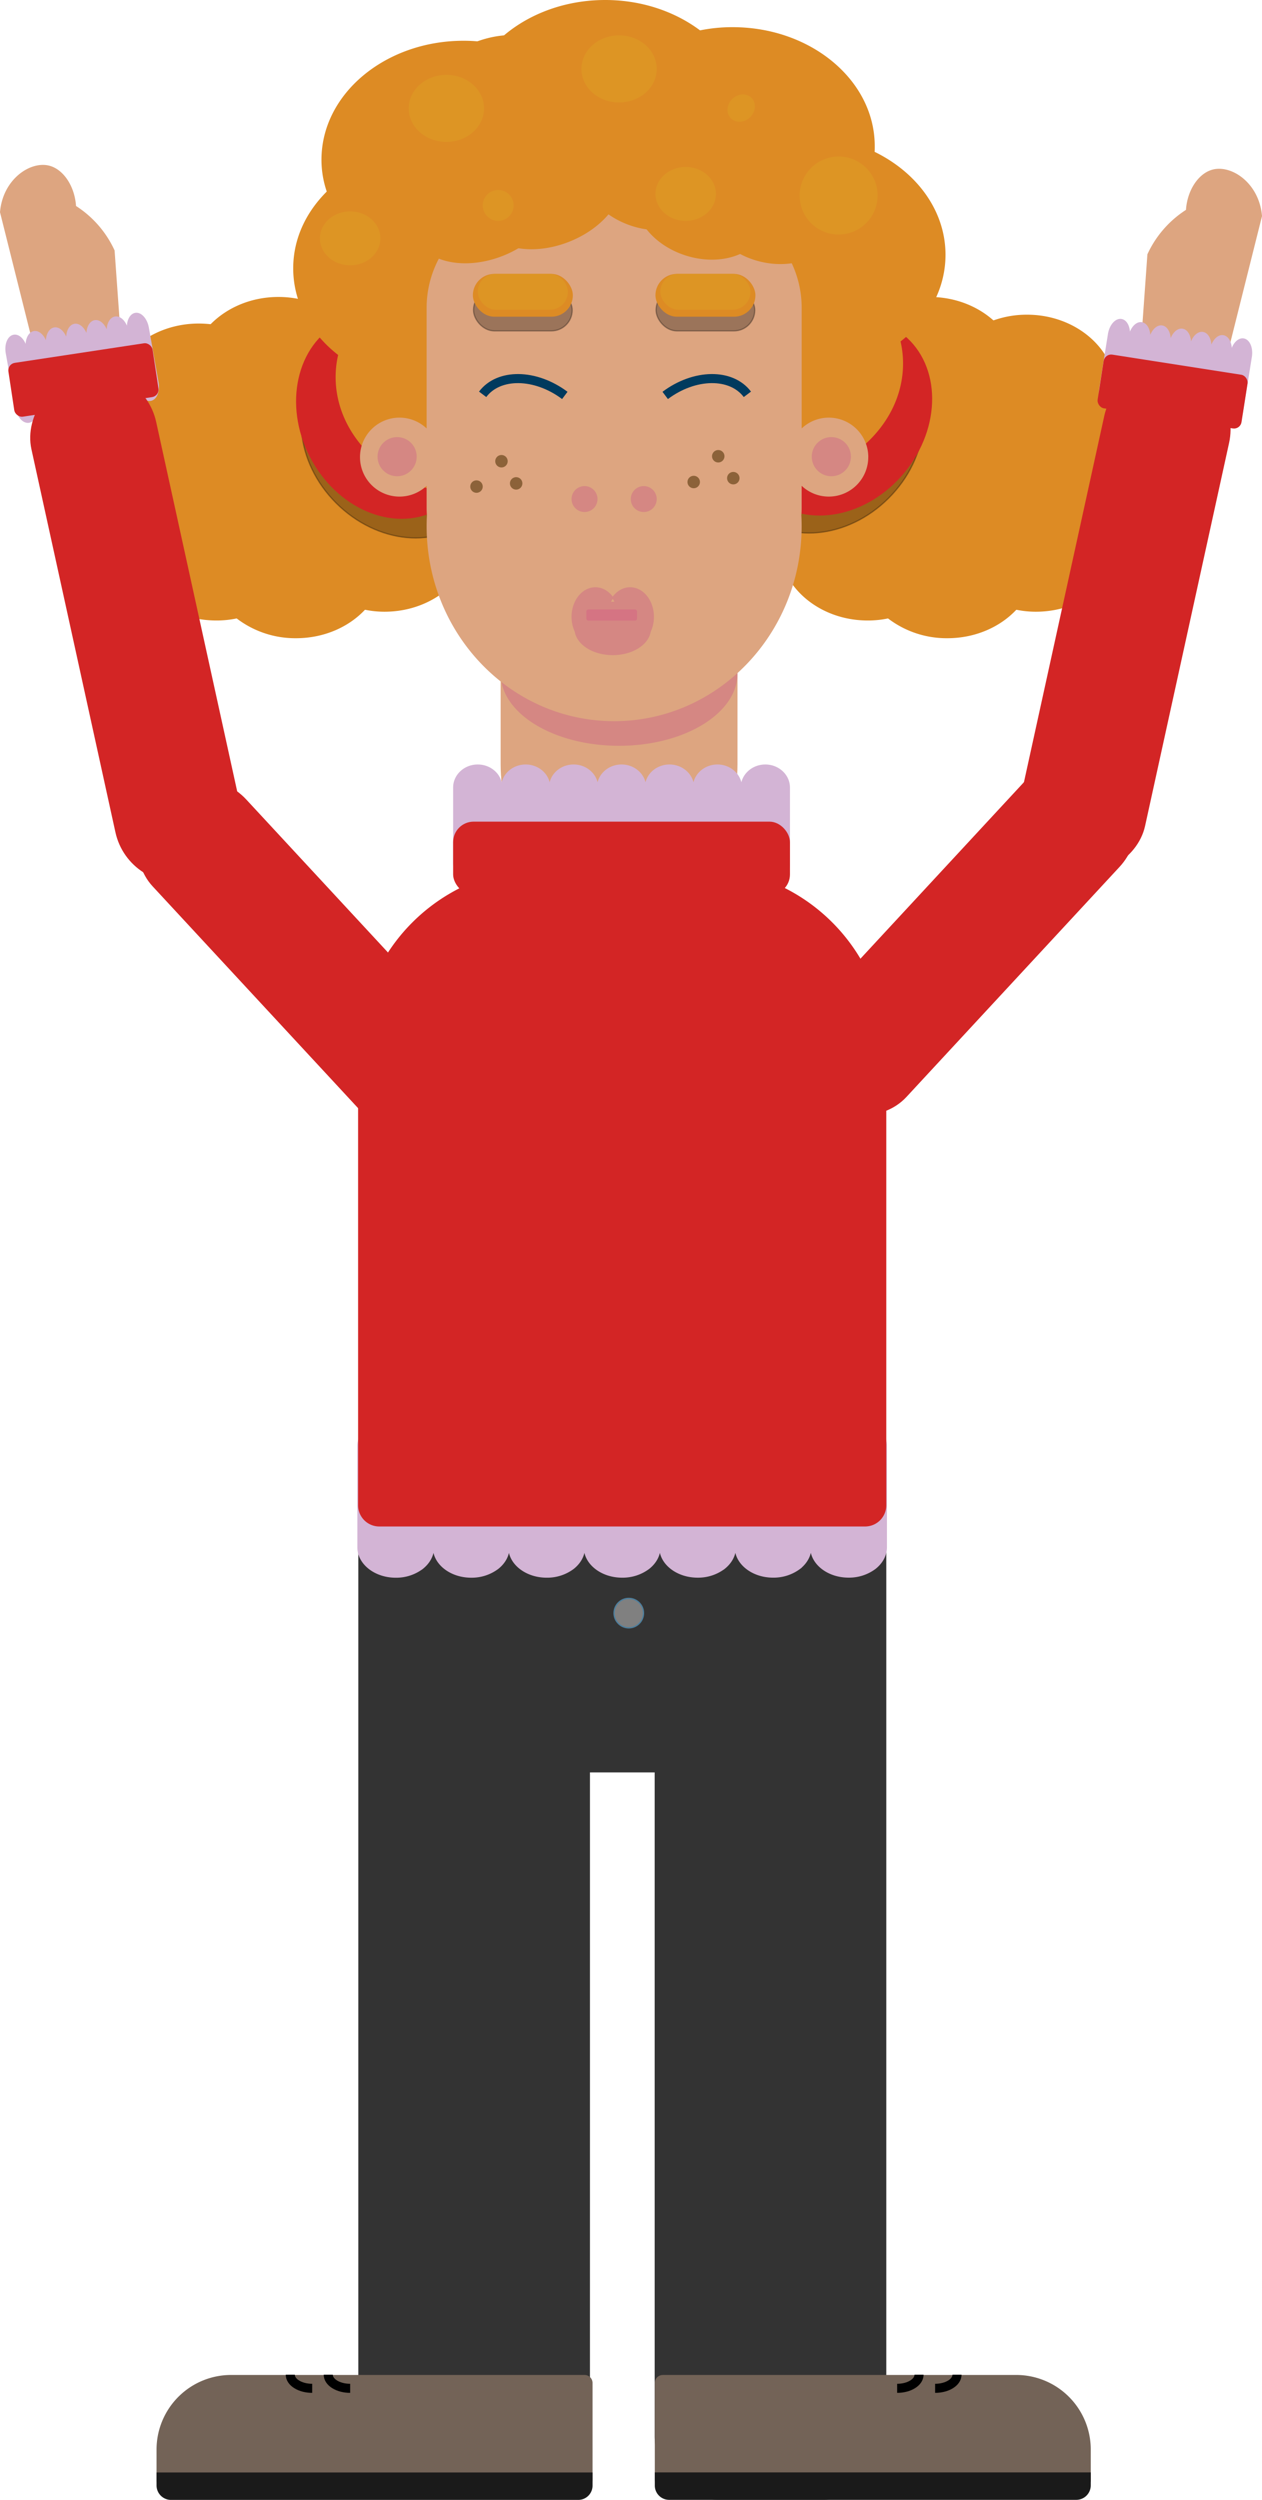 <svg id="Lag_1" data-name="Lag 1" xmlns="http://www.w3.org/2000/svg" viewBox="0 0 975.21 1931.63"><defs><style>.cls-1{fill:#dda580;}.cls-2,.cls-8{fill:#d58783;}.cls-3{fill:#dd8b24;}.cls-3,.cls-4{stroke:#dd8b24;}.cls-10,.cls-11,.cls-12,.cls-16,.cls-18,.cls-3,.cls-4,.cls-5,.cls-6,.cls-7,.cls-8,.cls-9{stroke-miterlimit:10;}.cls-10,.cls-4{fill:#dd9524;}.cls-16,.cls-5{stroke:#000;}.cls-5{opacity:0.3;}.cls-17,.cls-6{fill:#d32525;}.cls-6{stroke:#d32525;}.cls-7{fill:#d3b4d5;stroke:#d3b4d5;}.cls-8{stroke:#d58783;}.cls-9{fill:#8c6239;stroke:#8c6239;}.cls-10{stroke:#dd9524;}.cls-11{fill:#d57483;stroke:#d57483;}.cls-12,.cls-16{fill:none;stroke-width:7px;}.cls-12{stroke:#003a5e;}.cls-13{fill:#333;}.cls-14{fill:#736357;}.cls-15{fill:#1a1a1a;}.cls-18{fill:gray;stroke:#4e7f9d;}</style></defs><title>figuer - DAME</title><path class="cls-1" d="M2022,532.6c0-2,0-3.89.14-5.8q-.14-4.17-.14-8.46c0-83.2,41-150.62,91.51-150.62S2205,435.14,2205,518.34c0,2.86,0,5.68-.14,8.46.1,1.91.14,3.85.14,5.8V687.1c0,44.73-22.9,81-51.15,81h-80.72c-28.25,0-51.15-36.26-51.15-81Z" transform="translate(-1635.11 -96.5)"/><path class="cls-2" d="M2205,611.53a15.42,15.42,0,0,1-.14,2.15c.1,1,.14,2.08.14,3.14,0,30.9-41,55.94-91.51,55.94s-91.51-25-91.51-55.94c0-1.06,0-2.11.14-3.14a17.12,17.12,0,0,1-.14-2.15V554.14c0-16.61,22.9-30.08,51.15-30.08h80.72c28.25,0,51.15,13.47,51.15,30.08Z" transform="translate(-1635.11 -96.5)"/><path class="cls-3" d="M2450.14,514c14.5-14.36,24-32.61,26.07-52.78,12,7.8,21.05,18.94,25.15,31.8C2489,505.62,2470.66,513.75,2450.14,514Z" transform="translate(-1635.11 -96.5)"/><path class="cls-3" d="M2224.86,417.68c12.18-10,28.59-16.06,46.64-16.05a88.83,88.83,0,0,1,10.53.68,83.42,83.42,0,0,0-17.38,50.6,64.78,64.78,0,0,0,.48,8.27C2244.55,453.59,2229.1,437.31,2224.86,417.68Z" transform="translate(-1635.11 -96.5)"/><path class="cls-3" d="M2453.05,394.9a73.71,73.71,0,0,1,42.86,16c-2.67,12.37-9.85,23.45-20,31.85C2473.69,424.72,2465.49,408.31,2453.05,394.9Z" transform="translate(-1635.11 -96.5)"/><path class="cls-3" d="M2377,360.83a68.86,68.86,0,0,1,25.78-16.2,57.72,57.72,0,0,1,17,26.47A117.29,117.29,0,0,0,2377,360.83Z" transform="translate(-1635.11 -96.5)"/><path class="cls-3" d="M2379.6,441c1.16-.41,2.32-.82,3.41-1.3a30.68,30.68,0,0,0-.88,3.42C2381.24,442.48,2380.42,441.79,2379.6,441Z" transform="translate(-1635.11 -96.5)"/><path class="cls-3" d="M2285.18,386c0-14.7,6.09-28.1,16.22-38.49a73,73,0,0,1,39,17c-21.82,5.6-40.69,17.15-54.1,32.53A53.42,53.42,0,0,1,2285.18,386Z" transform="translate(-1635.11 -96.5)"/><path class="cls-3" d="M2382.46,471.61a13.73,13.73,0,0,1,1-1.1,7.06,7.06,0,0,0,.41,1.37A5.22,5.22,0,0,0,2382.46,471.61Z" transform="translate(-1635.11 -96.5)"/><path class="cls-3" d="M2380.87,544.77A113.75,113.75,0,0,0,2435.44,526c.07,1.23.13,2.39.13,3.62,0,14.23-5.75,27.22-15.25,37.47C2404.25,564,2390.37,555.85,2380.87,544.77Z" transform="translate(-1635.11 -96.5)"/><path class="cls-4" d="M2285.18,386c0-14.7,6.09-28.1,16.22-38.49a73,73,0,0,1,39,17c-21.82,5.6-40.69,17.15-54.1,32.53A53.42,53.42,0,0,1,2285.18,386Z" transform="translate(-1635.11 -96.5)"/><path class="cls-3" d="M1877.57,454.37a50.78,50.78,0,0,1,1.24-11.14,71.86,71.86,0,0,0,23.24,12.45,68.42,68.42,0,0,0-21.88,14.83A50.81,50.81,0,0,1,1877.57,454.37Z" transform="translate(-1635.11 -96.5)"/><path class="cls-3" d="M1876.28,441c1.16-.41,2.32-.82,3.42-1.3a30.75,30.75,0,0,0-.89,3.42C1877.92,442.48,1877.1,441.79,1876.28,441Z" transform="translate(-1635.11 -96.5)"/><path class="cls-3" d="M1761.81,461.18a67.23,67.23,0,0,0,7.66,2.47,73.45,73.45,0,0,0-6.84,3.75C1762.29,465.35,1762,463.3,1761.81,461.18Z" transform="translate(-1635.11 -96.5)"/><path class="cls-3" d="M1946.83,514c14.5-14.36,24-32.61,26.06-52.78,12,7.8,21.06,18.94,25.16,31.8C1985.67,505.62,1967.34,513.75,1946.83,514Z" transform="translate(-1635.11 -96.5)"/><path class="cls-3" d="M1949.73,394.9a73.74,73.74,0,0,1,42.87,16c-2.67,12.37-9.86,23.45-20,31.85C1970.37,424.72,1962.17,408.31,1949.73,394.9Z" transform="translate(-1635.11 -96.5)"/><path class="cls-3" d="M1873.63,360.83a68.82,68.82,0,0,1,25.79-16.2,57.7,57.7,0,0,1,17,26.47A117.24,117.24,0,0,0,1873.63,360.83Z" transform="translate(-1635.11 -96.5)"/><path class="cls-3" d="M1876.28,441c1.16-.41,2.32-.82,3.42-1.3a30.75,30.75,0,0,0-.89,3.42C1877.92,442.48,1877.1,441.79,1876.28,441Z" transform="translate(-1635.11 -96.5)"/><path class="cls-3" d="M1781.86,386c0-14.7,6.1-28.1,16.22-38.49a73,73,0,0,1,39,17c-21.82,5.6-40.69,17.15-54.1,32.53A53.42,53.42,0,0,1,1781.86,386Z" transform="translate(-1635.11 -96.5)"/><path class="cls-3" d="M1879.14,471.61c.34-.41.69-.76,1-1.1a7.84,7.84,0,0,0,.41,1.37A5.22,5.22,0,0,0,1879.14,471.61Z" transform="translate(-1635.11 -96.5)"/><path class="cls-3" d="M1877.55,544.77A113.71,113.71,0,0,0,1932.12,526c.07,1.23.14,2.39.14,3.62,0,14.23-5.75,27.22-15.26,37.47C1900.93,564,1887.05,555.85,1877.55,544.77Z" transform="translate(-1635.11 -96.5)"/><path class="cls-3" d="M1721.55,417.68c12.17-10,28.58-16.06,46.63-16.05a88.83,88.83,0,0,1,10.53.68,83.48,83.48,0,0,0-17.38,50.6,66.66,66.66,0,0,0,.48,8.27C1741.23,453.59,1725.78,437.31,1721.55,417.68Z" transform="translate(-1635.11 -96.5)"/><path class="cls-3" d="M1795.5,529.57a46.26,46.26,0,0,1,.69-8.21c17.5,13.89,40.47,22.65,65.7,23.75-9.16,14.29-25,24.88-43.77,28.7C1804.25,562.94,1795.5,547.14,1795.5,529.57Z" transform="translate(-1635.11 -96.5)"/><path class="cls-3" d="M1699.79,461.17c0,22.08,13.8,41.3,34.24,51.63-.06,1-.06,2.05-.07,3.08,0,32.89,30.62,59.56,68.37,59.57a74.12,74.12,0,0,0,15.79-1.64c-13.87-10.87-22.62-26.67-22.62-44.24a46.26,46.26,0,0,1,.69-8.21c17.5,13.89,40.47,22.65,65.7,23.75-9.16,14.29-25,24.88-43.77,28.7a74.06,74.06,0,0,0,45.74,15.33c21.47,0,40.62-8.6,53.14-22.07-16.07-3.08-30-11.22-39.45-22.3A113.71,113.71,0,0,0,1932.12,526c.07,1.23.14,2.39.14,3.62,0,14.23-5.75,27.22-15.26,37.47a74.07,74.07,0,0,0,15.25,1.58c37.74,0,68.38-26.65,68.39-59.54a51.09,51.09,0,0,0-2.59-16.14c-12.38,12.65-30.71,20.78-51.22,21,14.5-14.36,24-32.61,26.06-52.78,12,7.8,21.06,18.94,25.16,31.8,10.12-10.39,16.28-23.79,16.28-38.56,0-17.16-8.33-32.69-21.73-43.49-2.67,12.37-9.86,23.45-20,31.85-2.25-18-10.45-34.46-22.89-47.87a73.74,73.74,0,0,1,42.87,16,50.9,50.9,0,0,0,1.23-11.22c0-32.89-30.62-59.56-68.36-59.57a75.54,75.54,0,0,0-26,4.5,57.7,57.7,0,0,1,17,26.47,117.24,117.24,0,0,0-42.8-10.27,68.82,68.82,0,0,1,25.79-16.2c-12.45-11.21-29.88-18.19-49.16-18.2-20.93,0-39.6,8.2-52.18,21.05a73,73,0,0,1,39,17c-21.82,5.6-40.69,17.15-54.1,32.53a53.42,53.42,0,0,1-1.16-11c0-14.7,6.1-28.1,16.22-38.49a84.68,84.68,0,0,0-9.37-.55c-37.74,0-68.38,26.65-68.39,59.54a50.74,50.74,0,0,0,1.23,11.21c12.17-10,28.58-16.06,46.63-16.05a88.83,88.83,0,0,1,10.53.68,83.48,83.48,0,0,0-17.38,50.6,66.66,66.66,0,0,0,.48,8.27,67.23,67.23,0,0,0,7.66,2.47,73.45,73.45,0,0,0-6.84,3.75c-.34-2-.68-4.1-.82-6.22-20.58-7.59-36-23.87-40.26-43.5C1708.14,428.48,1699.79,444,1699.79,461.17Zm180.79,10.71a5.22,5.22,0,0,0-1.44-.27c.34-.41.69-.76,1-1.1a51.1,51.1,0,0,1-1.36-27.28,71.86,71.86,0,0,0,23.24,12.45,68.42,68.42,0,0,0-21.88,14.83A7.84,7.84,0,0,0,1880.58,471.88Zm-.88-32.14a30.75,30.75,0,0,0-.89,3.42c-.89-.68-1.71-1.37-2.53-2.12C1877.44,440.63,1878.6,440.22,1879.7,439.74Z" transform="translate(-1635.11 -96.5)"/><path class="cls-3" d="M2380.89,454.37a49.6,49.6,0,0,1,1.24-11.14,71.86,71.86,0,0,0,23.24,12.45,68.31,68.31,0,0,0-21.88,14.83A50.81,50.81,0,0,1,2380.89,454.37Z" transform="translate(-1635.11 -96.5)"/><path class="cls-3" d="M2298.82,529.57a47.22,47.22,0,0,1,.68-8.21C2317,535.25,2340,544,2365.21,545.11c-9.17,14.29-25,24.88-43.77,28.7C2307.56,562.94,2298.81,547.14,2298.82,529.57Z" transform="translate(-1635.11 -96.5)"/><path class="cls-3" d="M2203.11,461.17c0,22.08,13.8,41.3,34.24,51.63-.07,1-.07,2.05-.07,3.08,0,32.89,30.62,59.56,68.36,59.57a74.21,74.21,0,0,0,15.8-1.64c-13.88-10.87-22.63-26.67-22.62-44.24a47.22,47.22,0,0,1,.68-8.21C2317,535.25,2340,544,2365.21,545.11c-9.17,14.29-25,24.88-43.77,28.7a74.06,74.06,0,0,0,45.74,15.33c21.47,0,40.62-8.6,53.14-22.07-16.07-3.08-30-11.22-39.45-22.3A113.75,113.75,0,0,0,2435.44,526c.07,1.23.13,2.39.13,3.62,0,14.23-5.75,27.22-15.25,37.47a74,74,0,0,0,15.24,1.58c37.75,0,68.39-26.65,68.4-59.54a50.81,50.81,0,0,0-2.6-16.14c-12.38,12.65-30.7,20.78-51.22,21,14.5-14.36,24-32.61,26.07-52.78,12,7.8,21.05,18.94,25.15,31.8,10.13-10.39,16.28-23.79,16.29-38.56,0-17.16-8.34-32.69-21.74-43.49-2.67,12.37-9.85,23.45-20,31.85-2.25-18-10.45-34.46-22.89-47.87a73.71,73.71,0,0,1,42.86,16,50.31,50.31,0,0,0,1.24-11.22c0-32.89-30.62-59.56-68.36-59.57a75.56,75.56,0,0,0-26.06,4.5,57.72,57.72,0,0,1,17,26.47,117.29,117.29,0,0,0-42.8-10.27,68.86,68.86,0,0,1,25.78-16.2c-12.44-11.21-29.87-18.19-49.16-18.2-20.92,0-39.59,8.2-52.17,21.05a73,73,0,0,1,39,17c-21.82,5.6-40.69,17.15-54.1,32.53a53.42,53.42,0,0,1-1.16-11c0-14.7,6.09-28.1,16.22-38.49a84.68,84.68,0,0,0-9.37-.55c-37.75,0-68.39,26.65-68.4,59.54a50.74,50.74,0,0,0,1.23,11.21c12.18-10,28.59-16.06,46.64-16.05a88.83,88.83,0,0,1,10.53.68,83.42,83.42,0,0,0-17.38,50.6,64.78,64.78,0,0,0,.48,8.27,67.71,67.71,0,0,0,7.65,2.47,74.75,74.75,0,0,0-6.84,3.75,60.4,60.4,0,0,1-.81-6.22c-20.58-7.59-36-23.87-40.27-43.5C2211.46,428.48,2203.11,444,2203.11,461.17Zm180.79,10.71a5.22,5.22,0,0,0-1.44-.27,13.73,13.73,0,0,1,1-1.1,50.81,50.81,0,0,1-2.6-16.14,49.6,49.6,0,0,1,1.24-11.14,71.86,71.86,0,0,0,23.24,12.45,68.31,68.31,0,0,0-21.88,14.83A7.06,7.06,0,0,0,2383.9,471.88Zm-.89-32.14a30.68,30.68,0,0,0-.88,3.42c-.89-.68-1.71-1.37-2.53-2.12C2380.76,440.63,2381.92,440.22,2383,439.74Z" transform="translate(-1635.11 -96.5)"/><ellipse class="cls-5" cx="1942.47" cy="437.62" rx="67.3" ry="81.15" transform="translate(-1375.62 1405.21) rotate(-45)"/><ellipse class="cls-5" cx="2274.21" cy="433.81" rx="81.15" ry="67.3" transform="translate(-1275.76 1638.67) rotate(-45)"/><ellipse class="cls-6" cx="2281.83" cy="418.56" rx="81.15" ry="67.3" transform="translate(-1123.83 1821.09) rotate(-50.65)"/><ellipse class="cls-6" cx="1934.85" cy="418.56" rx="67.3" ry="81.15" transform="translate(-1613.31 831.03) rotate(-27.11)"/><path class="cls-3" d="M2289.52,407.56a63.58,63.58,0,0,1-.88-6.38,74.38,74.38,0,0,0,8.19,2.53A79,79,0,0,0,2289.52,407.56Z" transform="translate(-1635.11 -96.5)"/><path class="cls-4" d="M2245.59,356.54c13-10.24,30.57-16.48,49.87-16.48a99.22,99.22,0,0,1,11.26.71c-11.78,14.94-18.58,32.76-18.58,51.92a64.62,64.62,0,0,0,.5,8.49C2266.64,393.39,2250.12,376.68,2245.59,356.54Z" transform="translate(-1635.11 -96.5)"/><path class="cls-3" d="M2080.91,303.86a74.15,74.15,0,0,1-2,17.11,116.38,116.38,0,0,0-37.18-19.1,109.58,109.58,0,0,0,35-22.78A75.06,75.06,0,0,1,2080.91,303.86Z" transform="translate(-1635.11 -96.5)"/><path class="cls-3" d="M2083,324.33c-1.86.63-3.72,1.26-5.47,2a48.51,48.51,0,0,0,1.42-5.24C2080.36,322.13,2081.67,323.18,2083,324.33Z" transform="translate(-1635.11 -96.5)"/><path class="cls-3" d="M2266.06,293.37a110.6,110.6,0,0,0-12.25-3.78,116.76,116.76,0,0,0,10.94-5.77A93.36,93.36,0,0,1,2266.06,293.37Z" transform="translate(-1635.11 -96.5)"/><path class="cls-3" d="M1970.12,212.45c-23.18,22-38.38,50.06-41.66,81-19.25-12-33.69-29.07-40.25-48.8C1908,225.25,1937.31,212.76,1970.12,212.45Z" transform="translate(-1635.11 -96.5)"/><path class="cls-3" d="M1965.53,395.17c-26.47-1.26-50.42-10.39-68.57-24.56,4.26-19,15.75-36,31.93-48.9C1932.5,349.41,1945.63,374.6,1965.53,395.17Z" transform="translate(-1635.11 -96.5)"/><path class="cls-4" d="M2080.91,303.86a74.15,74.15,0,0,1-2,17.11,116.38,116.38,0,0,0-37.18-19.1,109.58,109.58,0,0,0,35-22.78A75.06,75.06,0,0,1,2080.91,303.86Z" transform="translate(-1635.11 -96.5)"/><path class="cls-3" d="M2087.25,447.44A110.45,110.45,0,0,1,2046,472.31c-12.9-11.23-22.53-25.08-27.23-40.61A193.83,193.83,0,0,0,2087.25,447.44Z" transform="translate(-1635.11 -96.5)"/><path class="cls-3" d="M2083,324.33c-1.86.63-3.72,1.26-5.47,2a48.51,48.51,0,0,0,1.42-5.24C2080.36,322.13,2081.67,323.18,2083,324.33Z" transform="translate(-1635.11 -96.5)"/><path class="cls-4" d="M2087.25,447.44A110.45,110.45,0,0,1,2046,472.31c-12.9-11.23-22.53-25.08-27.23-40.61A193.83,193.83,0,0,0,2087.25,447.44Z" transform="translate(-1635.11 -96.5)"/><path class="cls-3" d="M2234,408.82c0,22.56-9.73,43.13-25.91,59.09-24.28-2.84-45.94-12.28-62.45-26,34.89-8.61,65.07-26.35,86.51-50A78.77,78.77,0,0,1,2234,408.82Z" transform="translate(-1635.11 -96.5)"/><path class="cls-3" d="M2078.39,277.42c-.55.63-1.09,1.15-1.64,1.67a12.77,12.77,0,0,0-.65-2.09A8.78,8.78,0,0,0,2078.39,277.42Z" transform="translate(-1635.11 -96.5)"/><path class="cls-3" d="M2080.91,165.12c-32.7,2.51-62.67,12.9-87.27,28.86-.11-1.89-.22-3.68-.22-5.57,0-21.83,9.18-41.77,24.38-57.51C2043.51,135.62,2065.71,148.11,2080.91,165.12Z" transform="translate(-1635.11 -96.5)"/><path class="cls-4" d="M2234,408.82c0,22.56-9.73,43.13-25.91,59.09-24.28-2.84-45.94-12.28-62.45-26,34.89-8.61,65.07-26.35,86.51-50A78.77,78.77,0,0,1,2234,408.82Z" transform="translate(-1635.11 -96.5)"/><path class="cls-3" d="M2330.47,360.12c-19.46,15.32-45.71,24.66-74.58,24.66a147.67,147.67,0,0,1-16.84-1c17.6-22.35,27.77-49,27.77-77.66a99,99,0,0,0-.76-12.7C2299,305,2323.69,330,2330.47,360.12Z" transform="translate(-1635.11 -96.5)"/><path class="cls-3" d="M2212.14,188.41a68.83,68.83,0,0,1-1.09,12.6c-28-21.31-64.74-34.74-105.1-36.42,14.66-21.93,39.92-38.2,70-44.08C2198.14,137.2,2212.14,161.44,2212.14,188.41Z" transform="translate(-1635.11 -96.5)"/><path class="cls-3" d="M2365.25,293.37c0-33.9-22.09-63.39-54.79-79.24.11-1.58.11-3.15.11-4.72,0-50.49-49-91.42-109.36-91.42a124.12,124.12,0,0,0-25.27,2.52c22.2,16.69,36.2,40.93,36.2,67.9a68.83,68.83,0,0,1-1.09,12.6c-28-21.31-64.74-34.74-105.1-36.42,14.66-21.93,39.92-38.2,70-44.08C2156.59,105.92,2130.89,97,2102.78,97c-34.34,0-65,13.22-85,33.9,25.71,4.72,47.91,17.21,63.11,34.22-32.7,2.51-62.67,12.9-87.27,28.86-.11-1.89-.22-3.68-.22-5.57,0-21.83,9.18-41.77,24.38-57.51a124,124,0,0,0-24.38-2.41c-60.37,0-109.37,40.93-109.37,91.41a75.23,75.23,0,0,0,4.16,24.77c19.8-19.42,49.1-31.91,81.91-32.22-23.18,22-38.38,50.06-41.66,81-19.25-12-33.69-29.07-40.25-48.8-16.18,16-26,36.52-26,59.19,0,26.35,13.34,50.17,34.78,66.75,4.26-19,15.75-36,31.93-48.9,3.61,27.7,16.74,52.89,36.64,73.46-26.47-1.26-50.42-10.39-68.57-24.56a75.16,75.16,0,0,0-2,17.22c0,50.48,49,91.41,109.36,91.41a125.18,125.18,0,0,0,41.67-6.93c-12.9-11.23-22.53-25.08-27.23-40.61a193.83,193.83,0,0,0,68.46,15.74A110.45,110.45,0,0,1,2046,472.31c19.9,17.22,47.79,27.92,78.63,27.92,33.47,0,63.32-12.59,83.45-32.32-24.28-2.84-45.94-12.28-62.45-26,34.89-8.61,65.07-26.35,86.51-50a78.77,78.77,0,0,1,1.85,16.9c0,22.56-9.73,43.13-25.91,59.09a141.26,141.26,0,0,0,15,.84c60.37,0,109.36-40.94,109.36-91.42a75,75,0,0,0-2-17.21c-19.46,15.32-45.71,24.66-74.58,24.66a147.67,147.67,0,0,1-16.84-1c17.6-22.35,27.77-49,27.77-77.66a99,99,0,0,0-.76-12.7,110.6,110.6,0,0,0-12.25-3.78,116.76,116.76,0,0,0,10.94-5.77,93.36,93.36,0,0,1,1.31,9.55C2299,305,2323.69,330,2330.47,360.12,2351.91,343.54,2365.25,319.71,2365.25,293.37ZM2076.1,277a8.78,8.78,0,0,0,2.29.42c-.55.63-1.09,1.15-1.64,1.67a75.06,75.06,0,0,1,4.16,24.77,74.15,74.15,0,0,1-2,17.11,116.38,116.38,0,0,0-37.18-19.1,109.58,109.58,0,0,0,35-22.78A12.77,12.77,0,0,0,2076.1,277Zm1.42,49.32a48.51,48.51,0,0,0,1.42-5.24c1.42,1.05,2.73,2.1,4,3.25C2081.13,325,2079.27,325.59,2077.52,326.32Z" transform="translate(-1635.11 -96.5)"/><path class="cls-1" d="M2306.06,449.7a30.51,30.51,0,0,1-51.48,22.16v17c0,1.95-.07,3.89-.23,5.8.16,2.78.23,5.61.23,8.47,0,83.2-64.86,150.61-144.89,150.61s-144.9-67.41-144.9-150.61c0-2.86.08-5.69.23-8.47-.15-1.91-.23-3.85-.23-5.8v-17a30.51,30.51,0,1,1,0-44.31V334.32a81,81,0,0,1,81-81h127.81a81,81,0,0,1,81,81v93.23a30.51,30.51,0,0,1,51.48,22.15Z" transform="translate(-1635.11 -96.5)"/><path class="cls-7" d="M2245.05,705v58.81a16.79,16.79,0,0,1-5.41,12.25,19.25,19.25,0,0,1-13.11,5c-10.22,0-18.52-7.75-18.52-17.3a16.79,16.79,0,0,1-5.41,12.25,19.25,19.25,0,0,1-13.11,5c-10.22,0-18.52-7.75-18.52-17.3a16.83,16.83,0,0,1-5.41,12.25,19.25,19.25,0,0,1-13.11,5c-10.22,0-18.52-7.75-18.52-17.3a16.83,16.83,0,0,1-5.41,12.25,19.25,19.25,0,0,1-13.11,5c-10.23,0-18.52-7.75-18.52-17.3a16.83,16.83,0,0,1-5.41,12.25,19.25,19.25,0,0,1-13.11,5c-10.23,0-18.52-7.75-18.52-17.3a16.83,16.83,0,0,1-5.41,12.25,19.25,19.25,0,0,1-13.11,5c-10.23,0-18.52-7.75-18.52-17.3a16.83,16.83,0,0,1-5.41,12.25,19.25,19.25,0,0,1-13.11,5c-10.23,0-18.52-7.75-18.52-17.3V705c0-9.55,8.29-17.3,18.52-17.3s18.52,7.75,18.52,17.3c0-9.55,8.29-17.3,18.52-17.3s18.52,7.75,18.52,17.3c0-9.55,8.29-17.3,18.52-17.3s18.52,7.75,18.52,17.3c0-9.55,8.29-17.3,18.52-17.3s18.52,7.75,18.52,17.3c0-9.55,8.3-17.3,18.52-17.3S2171,695.49,2171,705c0-9.55,8.3-17.3,18.52-17.3S2208,695.49,2208,705c0-9.55,8.3-17.3,18.52-17.3S2245.05,695.49,2245.05,705Z" transform="translate(-1635.11 -96.5)"/><rect class="cls-6" x="350.66" y="635.37" width="259.28" height="55.63" rx="15.35"/><circle class="cls-8" cx="451.7" cy="385.61" r="9.53"/><circle class="cls-8" cx="497.46" cy="385.61" r="9.53"/><circle class="cls-9" cx="536.06" cy="372.44" r="4.32"/><circle class="cls-9" cx="555.03" cy="352.54" r="4.32"/><circle class="cls-9" cx="566.66" cy="369.47" r="4.32"/><circle class="cls-9" cx="368.22" cy="375.97" r="4.32"/><circle class="cls-9" cx="387.51" cy="356.38" r="4.32"/><circle class="cls-9" cx="398.86" cy="373.5" r="4.32"/><circle class="cls-8" cx="642.42" cy="352.86" r="14.63"/><circle class="cls-8" cx="306.88" cy="352.86" r="14.63"/><rect class="cls-5" x="365.91" y="223.56" width="76.26" height="32.1" rx="16.05"/><rect class="cls-5" x="506.99" y="223.56" width="76.26" height="32.1" rx="16.05"/><rect class="cls-3" x="365.91" y="212.12" width="76.26" height="32.1" rx="16.05"/><rect class="cls-10" x="369.72" y="212.12" width="68.63" height="26.69" rx="13.35"/><rect class="cls-3" x="506.99" y="212.12" width="76.26" height="32.1" rx="16.05"/><rect class="cls-10" x="510.8" y="212.12" width="68.63" height="26.69" rx="13.35"/><path class="cls-8" d="M2139.94,573.13a26.67,26.67,0,0,1-2.44,11.26c-1.63,10.05-13.94,17.83-28.89,17.83s-27.26-7.78-28.89-17.83a26.67,26.67,0,0,1-2.44-11.26c0-12.36,8-22.38,17.9-22.38,5.35,0,10.16,2.93,13.43,7.61a22.51,22.51,0,0,0-2.1,3.65c.69,0,1.38-.07,2.1-.07s1.41,0,2.1.07a21.8,21.8,0,0,0-2.1-3.65c3.27-4.68,8.08-7.61,13.43-7.61C2131.93,550.75,2139.94,560.77,2139.94,573.13Z" transform="translate(-1635.11 -96.5)"/><rect class="cls-11" x="453.61" y="471.41" width="38.13" height="7.63" rx="1"/><path class="cls-3" d="M2201.31,214a28.08,28.08,0,0,1,3.11-6.54,57.08,57.08,0,0,0,14.13,13,52.45,52.45,0,0,0-18.6,4A28.38,28.38,0,0,1,2201.31,214Z" transform="translate(-1635.11 -96.5)"/><path class="cls-3" d="M2203.05,205.56c.91,0,1.82.05,2.7,0a17.77,17.77,0,0,0-1.32,1.88A22.8,22.8,0,0,1,2203.05,205.56Z" transform="translate(-1635.11 -96.5)"/><path class="cls-3" d="M2117.22,191.2a56.48,56.48,0,0,0,5,3.29c-1.94.16-3.8.38-5.63.71A34.69,34.69,0,0,1,2117.22,191.2Z" transform="translate(-1635.11 -96.5)"/><path class="cls-3" d="M2238.91,266.63c13.23-5.41,23.67-14.36,29.17-26.22,7,7.57,11.26,16.5,11.63,25.32C2268.33,270.58,2253.61,271.29,2238.91,266.63Z" transform="translate(-1635.11 -96.5)"/><path class="cls-3" d="M2264.75,194.46c11.66,4.36,21.17,11.49,27.44,19.79-4.38,6.95-11.72,12.05-20.64,14.84C2273.55,217.52,2271,205.56,2264.75,194.46Z" transform="translate(-1635.11 -96.5)"/><path class="cls-3" d="M2217.17,155.87a53.21,53.21,0,0,1,21.65-3.9c4.31,6.35,6.81,13.28,6.88,20.16A100.44,100.44,0,0,0,2217.17,155.87Z" transform="translate(-1635.11 -96.5)"/><path class="cls-3" d="M2203.05,205.56c.91,0,1.82.05,2.7,0a17.77,17.77,0,0,0-1.32,1.88A22.8,22.8,0,0,1,2203.05,205.56Z" transform="translate(-1635.11 -96.5)"/><path class="cls-3" d="M2146.57,149.85c2.93-9,10-15.77,19.27-19.77a59.75,59.75,0,0,1,24.51,19.49c-16.71-1.66-32.5,1-45.15,7.29A29.09,29.09,0,0,1,2146.57,149.85Z" transform="translate(-1635.11 -96.5)"/><path class="cls-3" d="M2199,224.94c.33-.17.64-.3,1-.43a4.09,4.09,0,0,0,0,.93A4.32,4.32,0,0,0,2199,224.94Z" transform="translate(-1635.11 -96.5)"/><path class="cls-3" d="M2183.26,269.34a95.22,95.22,0,0,0,42.74,1.22c-.19.77-.38,1.5-.62,2.25-2.84,8.7-9.54,15.31-18.38,19.37C2196.13,286.55,2187.83,278.33,2183.26,269.34Z" transform="translate(-1635.11 -96.5)"/><path class="cls-3" d="M2097.13,155.2c10.69-3.27,23.63-3.17,36.53,1a76.58,76.58,0,0,1,7.39,2.88c-10.77,6.34-18.79,15.49-22.52,26.91a36.26,36.26,0,0,0-1.31,5.17C2104,181.76,2096.24,168.19,2097.13,155.2Z" transform="translate(-1635.11 -96.5)"/><path class="cls-3" d="M2127.65,240.9a26.12,26.12,0,0,1,2.13-4.86c9.74,12.58,24.41,23.3,42.22,29.85-9.4,6.61-22.81,9.41-37,7.36C2127.24,263.36,2124.14,251.66,2127.65,240.9Z" transform="translate(-1635.11 -96.5)"/><path class="cls-3" d="M2072.9,176.73c-4.41,13.52,1.62,28.49,14.17,39.58-.25.61-.46,1.24-.66,1.87-6.57,20.12,10,43.59,37,52.39a64.65,64.65,0,0,0,11.62,2.68c-7.75-9.89-10.85-21.59-7.34-32.35a26.12,26.12,0,0,1,2.13-4.86c9.74,12.58,24.41,23.3,42.22,29.85-9.4,6.61-22.81,9.41-37,7.36,6.75,8.64,17.07,15.95,29.63,20.05,15.34,5,30.74,4.2,42.38-1.12-10.87-5.63-19.17-13.85-23.74-22.84a95.22,95.22,0,0,0,42.74,1.22c-.19.77-.38,1.5-.62,2.25-2.84,8.7-9.54,15.31-18.38,19.37a64.76,64.76,0,0,0,10.58,4.52c27,8.81,54.19-.36,60.76-20.49a28.6,28.6,0,0,0,1.37-10.48c-11.38,4.85-26.1,5.56-40.8.9,13.23-5.41,23.67-14.36,29.17-26.22,7,7.57,11.26,16.5,11.63,25.32,9.3-4,16.38-10.76,19.33-19.8,3.43-10.5.57-21.94-6.85-31.68-4.38,6.95-11.72,12.05-20.64,14.84,2-11.57-.59-23.53-6.8-34.63,11.66,4.36,21.17,11.49,27.44,19.79a28.52,28.52,0,0,0,3.12-6.57c6.57-20.13-10-43.59-37-52.4a65.23,65.23,0,0,0-19.52-3.31c4.31,6.35,6.81,13.28,6.88,20.16a100.44,100.44,0,0,0-28.53-16.26,53.21,53.21,0,0,1,21.65-3.9c-6.65-9.77-17.72-18.11-31.49-22.6-15-4.89-29.94-4.22-41.49.71a59.75,59.75,0,0,1,24.51,19.49c-16.71-1.66-32.5,1-45.15,7.29a29.09,29.09,0,0,1,1.37-7c2.93-9,10-15.77,19.27-19.77-2.13-.93-4.29-1.77-6.59-2.52-27-8.81-54.19.36-60.76,20.49a28.5,28.5,0,0,0-1.36,7.15c10.69-3.27,23.63-3.17,36.53,1a76.58,76.58,0,0,1,7.39,2.88c-10.77,6.34-18.79,15.49-22.52,26.91a36.26,36.26,0,0,0-1.31,5.17,56.48,56.48,0,0,0,5,3.29c-1.94.16-3.8.38-5.63.71a34.69,34.69,0,0,1,.65-4c-13.19-9.44-21-23-20.09-36C2085.39,158.68,2076.33,166.23,2072.9,176.73ZM2200,225.44a4.32,4.32,0,0,0-1-.5c.33-.17.64-.3,1-.43a28.38,28.38,0,0,1,1.36-10.48,28.08,28.08,0,0,1,3.11-6.54,57.08,57.08,0,0,0,14.13,13,52.45,52.45,0,0,0-18.6,4A4.09,4.09,0,0,0,2200,225.44Zm5.78-19.87a17.77,17.77,0,0,0-1.32,1.88,22.8,22.8,0,0,1-1.38-1.89C2204,205.58,2204.87,205.61,2205.75,205.57Z" transform="translate(-1635.11 -96.5)"/><path class="cls-3" d="M2053.46,198a25,25,0,0,1-1.69-7,67.43,67.43,0,0,0,21.05.25,60.32,60.32,0,0,0-13.5,15.64A25.82,25.82,0,0,1,2053.46,198Z" transform="translate(-1635.11 -96.5)"/><path class="cls-3" d="M2049.28,190.41c.81-.61,1.62-1.21,2.35-1.84a17.49,17.49,0,0,0,.12,2.32C2050.9,190.76,2050.1,190.61,2049.28,190.41Z" transform="translate(-1635.11 -96.5)"/><path class="cls-3" d="M1965,237.86c2.14-.19,4.31-.48,6.55-.89-1.59,1.43-3,2.86-4.43,4.36A31.2,31.2,0,0,1,1965,237.86Z" transform="translate(-1635.11 -96.5)"/><path class="cls-3" d="M2121.51,212.19c7.86-13.07,10.92-26.93,7.72-39.63,11.21.95,20.89,4.82,27.13,11.24C2149.74,195.2,2137.42,205.73,2121.51,212.19Z" transform="translate(-1635.11 -96.5)"/><path class="cls-3" d="M2095.45,140.1c13.06-4.63,26.13-5.7,37.15-3.69.87,8.23-2.08,17.08-8,25.24C2118.6,151.55,2108.31,144.27,2095.45,140.1Z" transform="translate(-1635.11 -96.5)"/><path class="cls-3" d="M2028.14,143.26a61.9,61.9,0,0,1,16.21-17.67c8,1.89,14.84,5.42,19.53,10.57A122.83,122.83,0,0,0,2028.14,143.26Z" transform="translate(-1635.11 -96.5)"/><path class="cls-3" d="M2049.28,190.41c.81-.61,1.62-1.21,2.35-1.84a17.49,17.49,0,0,0,.12,2.32C2050.9,190.76,2050.1,190.61,2049.28,190.41Z" transform="translate(-1635.11 -96.5)"/><path class="cls-3" d="M1962.73,186.68c-3.49-8.8-1.94-18.69,3.46-28,12.25-3.59,24.24-4.09,34.41-1.93-15.64,10.1-27.58,22.85-34.35,36.19A26.78,26.78,0,0,1,1962.73,186.68Z" transform="translate(-1635.11 -96.5)"/><path class="cls-3" d="M2058.78,207.8c.17-.35.35-.66.54-1a4.25,4.25,0,0,0,.64.69A6.55,6.55,0,0,0,2058.78,207.8Z" transform="translate(-1635.11 -96.5)"/><path class="cls-3" d="M2075,252.05c15.51-7.3,28.48-17.14,38-28.11.35.71.67,1.39,1,2.12,3.38,8.51,2,18.06-3,27.13C2097.71,256.32,2085,255.74,2075,252.05Z" transform="translate(-1635.11 -96.5)"/><path class="cls-3" d="M1923.35,224.3c7.1-9.74,18.42-18.45,32.46-24,2.77-1.1,5.6-2,8.36-2.85-5.1,12.12-5.92,24.47-1.49,35.64a33.82,33.82,0,0,0,2.34,4.8C1947.21,239.68,1931.31,234.73,1923.35,224.3Z" transform="translate(-1635.11 -96.5)"/><path class="cls-3" d="M2007.5,268.34a23,23,0,0,1-1.42-5.12c16.92,2.89,36.88,1,56.77-6.12-3.74,11.38-13.51,22.6-27.23,30.71C2022.24,285.59,2011.68,278.85,2007.5,268.34Z" transform="translate(-1635.11 -96.5)"/><path class="cls-3" d="M1916.77,257c5.25,13.21,20.56,20.44,38.92,20.29.19.64.44,1.25.68,1.87,7.82,19.67,38,26.15,67.36,14.48a81.14,81.14,0,0,0,11.89-5.86c-13.38-2.22-23.94-9-28.12-19.47a23,23,0,0,1-1.42-5.12c16.92,2.89,36.88,1,56.77-6.12-3.74,11.38-13.51,22.6-27.23,30.71,11.68,1.94,25.56.45,39.24-5,16.7-6.64,29.55-17.71,36.08-29.64-13.23,3.13-26,2.55-36-1.14,15.51-7.3,28.48-17.14,38-28.11.35.71.67,1.39,1,2.12,3.38,8.51,2,18.06-3,27.13a81.75,81.75,0,0,0,12.24-3.77c29.36-11.67,46.86-37.09,39-56.77a25.92,25.92,0,0,0-5.86-8.85c-6.62,11.4-18.94,21.93-34.85,28.39,7.86-13.07,10.92-26.93,7.72-39.63,11.21.95,20.89,4.82,27.13,11.24,5.41-9.34,7-19.26,3.5-28.09-4.08-10.27-14.26-17-27.26-19.3.87,8.23-2.08,17.08-8,25.24-6-10.1-16.33-17.38-29.19-21.55,13.06-4.63,26.13-5.7,37.15-3.69a25.33,25.33,0,0,0-1.7-7.08c-7.82-19.68-38-26.16-67.36-14.49a80.35,80.35,0,0,0-19.19,10.75c8,1.89,14.84,5.42,19.53,10.57a122.83,122.83,0,0,0-35.74,7.1,61.9,61.9,0,0,1,16.21-17.67c-12.35-2.86-27.57-1.64-42.58,4.32-16.27,6.47-28.85,17.15-35.58,28.73,12.25-3.59,24.24-4.09,34.41-1.93-15.64,10.1-27.58,22.85-34.35,36.19a26.78,26.78,0,0,1-3.52-6.22c-3.49-8.8-1.94-18.69,3.46-28-2.48.75-4.92,1.58-7.42,2.57-29.36,11.67-46.86,37.09-39,56.76a25.6,25.6,0,0,0,3.62,6.33c7.1-9.74,18.42-18.45,32.46-24,2.77-1.1,5.6-2,8.36-2.85-5.1,12.12-5.92,24.47-1.49,35.64a33.82,33.82,0,0,0,2.34,4.8c2.14-.19,4.31-.48,6.55-.89-1.59,1.43-3,2.86-4.43,4.36a31.2,31.2,0,0,1-2.12-3.47c-17.81,1.82-33.71-3.13-41.67-13.56C1915.49,234.9,1912.69,246.77,1916.77,257ZM2060,207.52a6.55,6.55,0,0,0-1.18.28c.17-.35.35-.66.54-1a25.82,25.82,0,0,1-5.86-8.85,25,25,0,0,1-1.69-7,67.43,67.43,0,0,0,21.05.25,60.32,60.32,0,0,0-13.5,15.64A4.25,4.25,0,0,0,2060,207.52Zm-8.33-19a17.49,17.49,0,0,0,.12,2.32c-.85-.13-1.65-.28-2.47-.48C2050.09,189.8,2050.9,189.2,2051.63,188.57Z" transform="translate(-1635.11 -96.5)"/><ellipse class="cls-10" cx="270.58" cy="184.16" rx="22.88" ry="20.34"/><ellipse class="cls-10" cx="478.39" cy="53.25" rx="28.6" ry="25.42"/><ellipse class="cls-10" cx="529.87" cy="149.84" rx="22.88" ry="20.34"/><ellipse class="cls-10" cx="2283.16" cy="247.59" rx="29.66" ry="29.62" transform="translate(-1141.46 1590.45) rotate(-45)"/><circle class="cls-10" cx="384.98" cy="158.74" r="11.44"/><ellipse class="cls-10" cx="2207.87" cy="180.03" rx="10.72" ry="9.37" transform="translate(-1115.74 1517.43) rotate(-45)"/><ellipse class="cls-10" cx="344.94" cy="83.75" rx="28.6" ry="25.42"/><path class="cls-12" d="M2008.07,401.19c12.43-16.55,40.82-16.17,63.49.85" transform="translate(-1635.11 -96.5)"/><path class="cls-12" d="M2212.64,401.19c-12.43-16.55-40.83-16.17-63.49.85" transform="translate(-1635.11 -96.5)"/><path class="cls-13" d="M2320,1240V1979a49,49,0,0,1-49,49H2190a49,49,0,0,1-49-49V1466h-50v504a49,49,0,0,1-49,49H1961a49,49,0,0,1-49-49V1240a49,49,0,0,1,49-49H2271A49,49,0,0,1,2320,1240Z" transform="translate(-1635.11 -96.5)"/><path class="cls-14" d="M1763.09,1931.58h323.72a6.19,6.19,0,0,1,6.19,6.19v23.62a57.63,57.63,0,0,1-57.63,57.63h-273.1a6.19,6.19,0,0,1-6.19-6.19V1938.6A7,7,0,0,1,1763.09,1931.58Z" transform="translate(2213.97 3854.1) rotate(-180)"/><path class="cls-15" d="M1767.14,2006.88H2081.8a11.2,11.2,0,0,1,11.2,11.2v10a0,0,0,0,1,0,0H1756.07a0,0,0,0,1,0,0v-10.18A11.06,11.06,0,0,1,1767.14,2006.88Z" transform="translate(2213.97 3938.51) rotate(-180)"/><path class="cls-16" d="M1859.43,1931.39c0,5.82,7.57,10.52,16.92,10.52" transform="translate(-1635.11 -96.5)"/><path class="cls-16" d="M1888.77,1931.39c0,5.82,7.57,10.52,16.93,10.52" transform="translate(-1635.11 -96.5)"/><path class="cls-14" d="M512.16,1835.08h273.1a57.63,57.63,0,0,1,57.63,57.63v23.62a6.19,6.19,0,0,1-6.19,6.19H513a7,7,0,0,1-7-7v-74.23a6.19,6.19,0,0,1,6.19-6.19Z"/><path class="cls-15" d="M506,1910.38H842.89a0,0,0,0,1,0,0v10a11.2,11.2,0,0,1-11.2,11.2H517A11.06,11.06,0,0,1,506,1920.56v-10.18a0,0,0,0,1,0,0Z"/><path class="cls-16" d="M2374.64,1931.39c0,5.82-7.57,10.52-16.92,10.52" transform="translate(-1635.11 -96.5)"/><path class="cls-16" d="M2345.3,1931.39c0,5.82-7.57,10.52-16.92,10.52" transform="translate(-1635.11 -96.5)"/><path class="cls-7" d="M2320,1213.75V1292c0,6.35-3.27,12.1-8.51,16.29a33.69,33.69,0,0,1-20.65,6.72c-16.1,0-29.16-10.31-29.16-23,0,6.35-3.27,12.1-8.51,16.29a33.69,33.69,0,0,1-20.65,6.72c-16.09,0-29.16-10.31-29.16-23,0,6.35-3.26,12.1-8.51,16.29a33.69,33.69,0,0,1-20.65,6.72c-16.09,0-29.16-10.31-29.16-23,0,6.35-3.26,12.1-8.51,16.29a33.69,33.69,0,0,1-20.65,6.72c-16.09,0-29.16-10.31-29.16-23,0,6.35-3.26,12.1-8.51,16.29a33.69,33.69,0,0,1-20.65,6.72c-16.09,0-29.16-10.31-29.16-23,0,6.35-3.26,12.1-8.51,16.29a33.69,33.69,0,0,1-20.65,6.72c-16.09,0-29.15-10.31-29.15-23,0,6.35-3.27,12.1-8.52,16.29a33.68,33.68,0,0,1-20.64,6.72c-16.1,0-29.16-10.31-29.16-23v-78.24c0-12.7,13.06-23,29.16-23s29.16,10.31,29.16,23c0-12.7,13.06-23,29.15-23s29.16,10.31,29.16,23c0-12.7,13.07-23,29.16-23s29.16,10.31,29.16,23c0-12.7,13.07-23,29.16-23s29.16,10.31,29.16,23c0-12.7,13.07-23,29.16-23s29.16,10.31,29.16,23c0-12.7,13.07-23,29.16-23s29.16,10.31,29.16,23c0-12.7,13.06-23,29.16-23S2320,1201.05,2320,1213.75Z" transform="translate(-1635.11 -96.5)"/><path class="cls-17" d="M419.8,670.85H542.13A142.75,142.75,0,0,1,684.88,813.6v349.5a16.38,16.38,0,0,1-16.38,16.38H293.1a16.38,16.38,0,0,1-16.38-16.38V813.94A143.08,143.08,0,0,1,419.8,670.85Z"/><path class="cls-1" d="M1729.32,369l-65,8.15,13.61-23-13.61,23q-14.61-58.34-29.21-116.67c2.09-25.33,23.22-39.67,37.93-36,10.83,2.68,19.75,15.52,20.83,31.19A80.65,80.65,0,0,1,1723.66,290Q1726.5,329.5,1729.32,369Z" transform="translate(-1635.11 -96.5)"/><path class="cls-1" d="M2516.11,372l65,8.15-13.61-23,13.61,23,29.22-116.67c-2.09-25.33-23.23-39.67-37.93-36-10.84,2.68-19.76,15.52-20.84,31.19A80.84,80.84,0,0,0,2521.76,293Q2518.94,332.5,2516.11,372Z" transform="translate(-1635.11 -96.5)"/><path class="cls-7" d="M1749.66,349.74l7.5,42.24a17.18,17.18,0,0,1-.73,9.2c-1,2.49-2.75,4.23-4.92,4.61-4.33.77-8.83-4.17-10-11a17.07,17.07,0,0,1-.73,9.2c-1,2.49-2.74,4.23-4.91,4.62-4.33.76-8.83-4.18-10-11a17.08,17.08,0,0,1-.73,9.2c-1,2.49-2.75,4.23-4.91,4.61-4.33.77-8.84-4.17-10.05-11a17.07,17.07,0,0,1-.73,9.2c-1,2.49-2.75,4.23-4.91,4.61-4.34.77-8.84-4.17-10.06-11a17.12,17.12,0,0,1-.73,9.21c-1,2.49-2.74,4.22-4.91,4.61-4.33.77-8.83-4.17-10-11a17.07,17.07,0,0,1-.73,9.2c-1,2.49-2.75,4.23-4.91,4.61-4.33.77-8.84-4.17-10-11a17.12,17.12,0,0,1-.73,9.21c-1,2.48-2.75,4.22-4.91,4.61-4.34.77-8.84-4.17-10-11l-7.5-42.24c-1.22-6.85,1.31-13,5.64-13.81s8.84,4.17,10,11c-1.21-6.86,1.32-13.05,5.65-13.81s8.83,4.17,10,11c-1.22-6.85,1.31-13,5.64-13.81s8.83,4.17,10.05,11c-1.22-6.86,1.31-13.05,5.64-13.81s8.84,4.17,10,11c-1.21-6.86,1.31-13.05,5.65-13.82s8.83,4.17,10,11c-1.22-6.86,1.31-13,5.64-13.81s8.83,4.17,10,11c-1.22-6.86,1.31-13,5.64-13.82S1748.45,342.88,1749.66,349.74Z" transform="translate(-1635.11 -96.5)"/><path class="cls-7" d="M2491.77,354.65,2485,397a17,17,0,0,0,.9,9.19c1.07,2.47,2.82,4.18,5,4.53,4.34.69,8.76-4.33,9.85-11.21a17,17,0,0,0,.9,9.19c1.07,2.47,2.82,4.18,5,4.52,4.34.69,8.76-4.33,9.85-11.2a17,17,0,0,0,.9,9.18c1.07,2.47,2.82,4.18,5,4.53,4.34.69,8.76-4.33,9.85-11.21a17.12,17.12,0,0,0,.89,9.19c1.08,2.47,2.83,4.18,5,4.52,4.34.7,8.76-4.32,9.85-11.2a17.13,17.13,0,0,0,.89,9.19c1.08,2.47,2.83,4.18,5,4.52,4.34.69,8.76-4.33,9.85-11.2a17.1,17.1,0,0,0,.89,9.18c1.08,2.47,2.83,4.18,5,4.53,4.34.69,8.76-4.33,9.85-11.21a17.12,17.12,0,0,0,.89,9.19c1.08,2.47,2.83,4.18,5,4.52,4.34.7,8.76-4.32,9.85-11.2L2602,372.2c1.09-6.88-1.55-13-5.89-13.71s-8.76,4.32-9.85,11.2c1.09-6.88-1.55-13-5.89-13.71s-8.76,4.33-9.85,11.2c1.09-6.87-1.55-13-5.89-13.71s-8.76,4.33-9.85,11.21c1.09-6.88-1.54-13-5.89-13.71s-8.76,4.32-9.85,11.2c1.09-6.88-1.54-13-5.89-13.71s-8.76,4.33-9.85,11.21c1.09-6.88-1.54-13-5.89-13.72s-8.76,4.33-9.85,11.21c1.09-6.88-1.54-13-5.89-13.71S2492.86,347.78,2491.77,354.65Z" transform="translate(-1635.11 -96.5)"/><rect class="cls-17" x="2211.12" y="772.33" width="341" height="98.68" rx="49.34" transform="translate(-1474.71 1914.03) rotate(-47.19)"/><rect class="cls-17" x="2303.34" y="526.74" width="401.58" height="98.68" rx="49.34" transform="translate(-230.02 2802.21) rotate(-77.63)"/><rect class="cls-6" x="2485.47" y="378.5" width="111.53" height="41" rx="5.35" transform="translate(-1543.2 -483.53) rotate(8.87)"/><rect class="cls-17" x="1701.12" y="787.33" width="341" height="98.68" rx="49.34" transform="translate(894.56 2681.8) rotate(-132.81)"/><rect class="cls-17" x="1539.34" y="531.74" width="401.58" height="98.68" rx="49.34" transform="translate(-89.87 2308.78) rotate(-102.37)"/><rect class="cls-6" x="1645.47" y="377.5" width="111.53" height="41" rx="5.35" transform="matrix(-0.99, 0.15, -0.15, -0.99, 1808.39, 432.44)"/><circle class="cls-18" cx="485.89" cy="1246.42" r="11.37"/></svg>